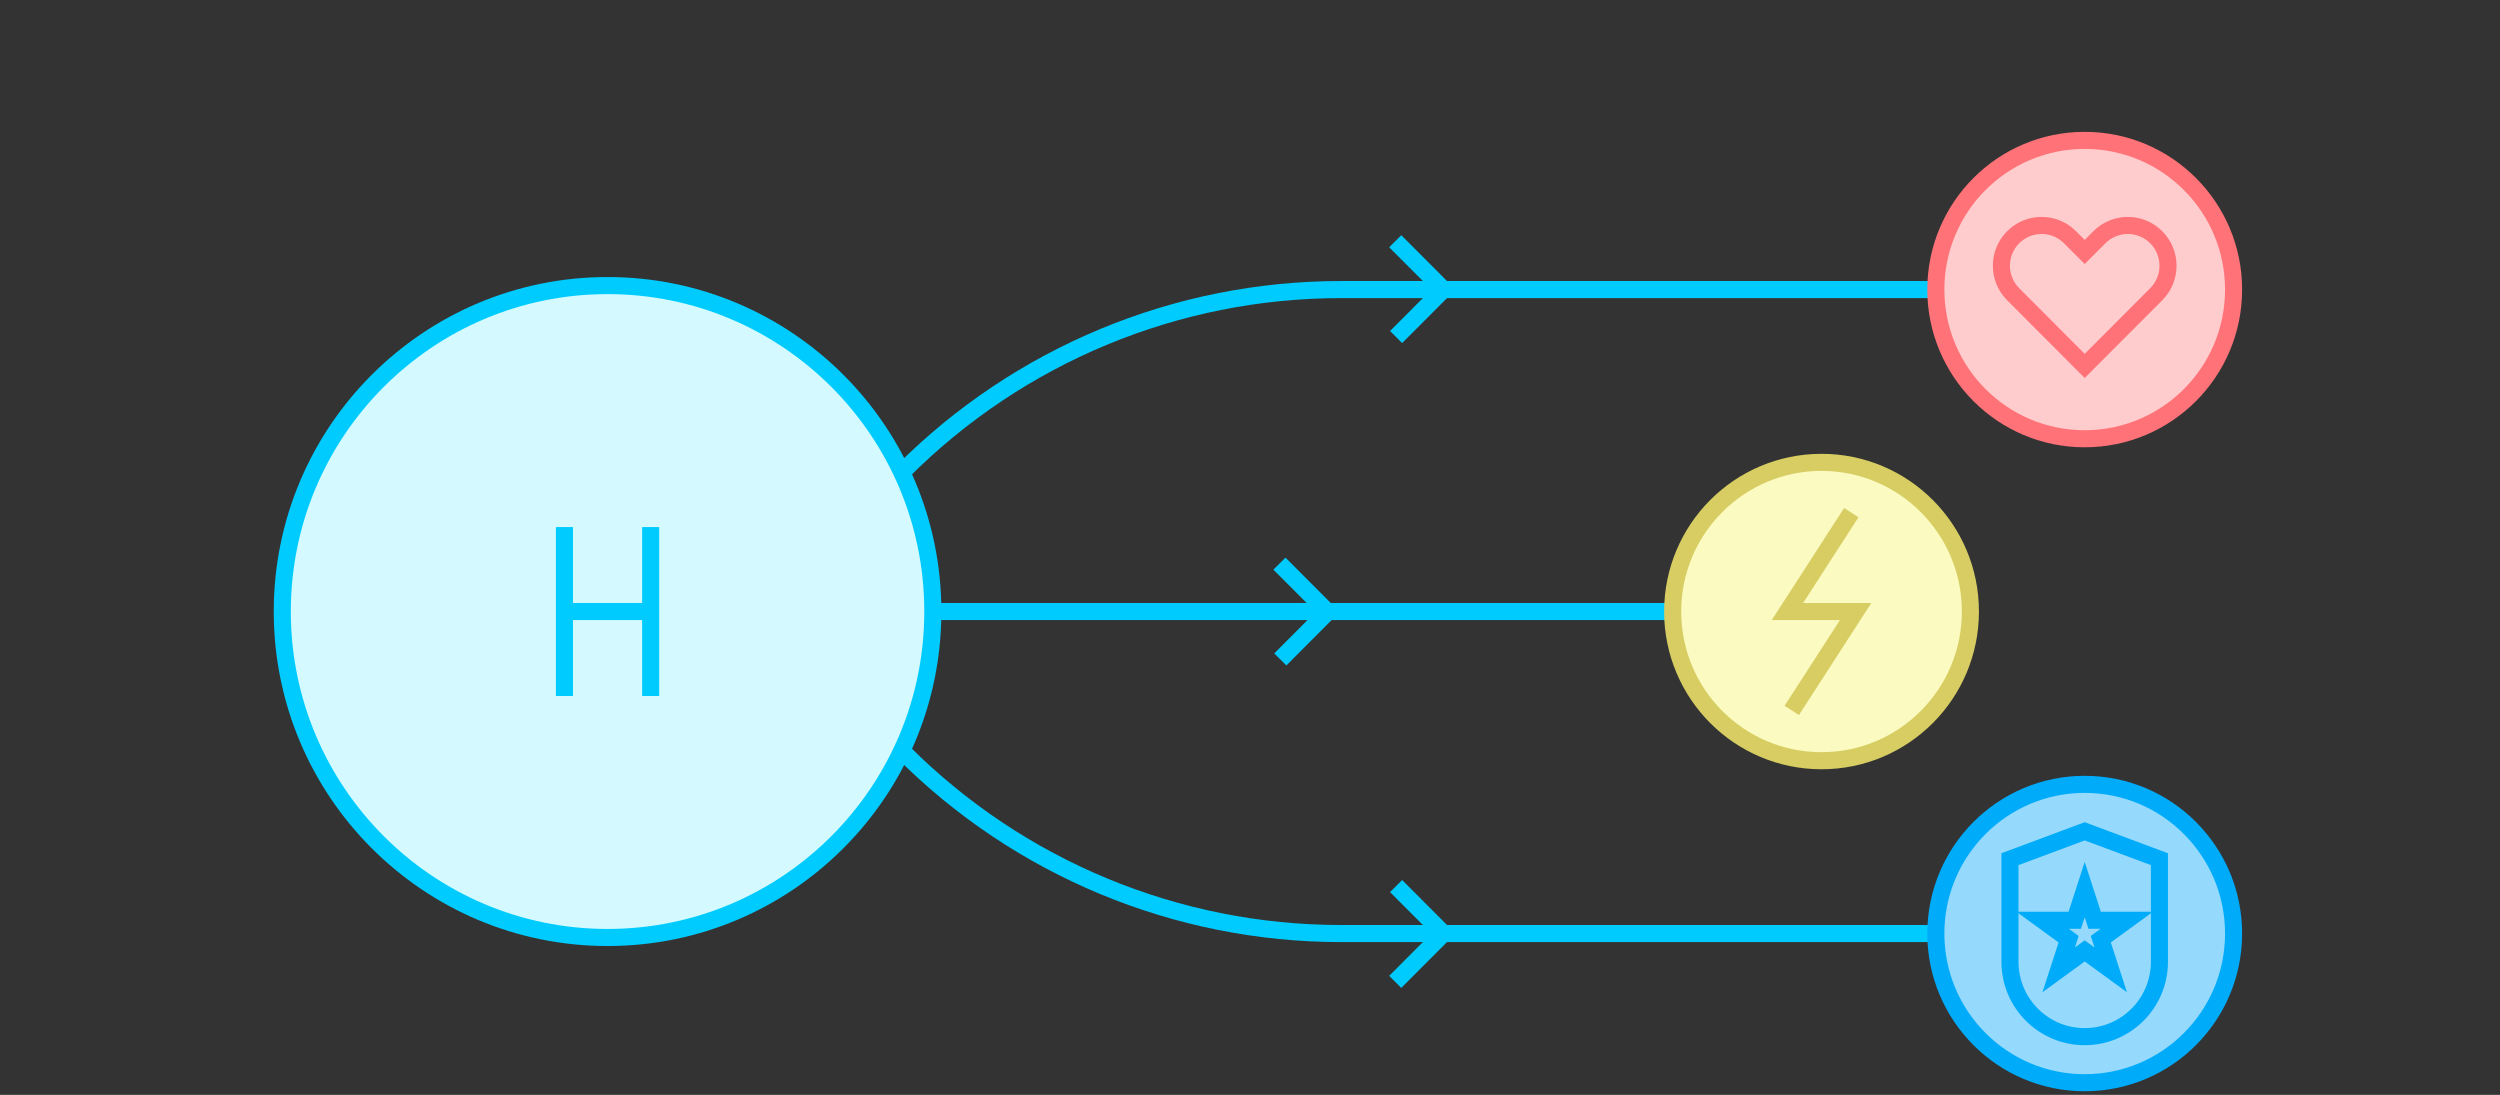 <svg xmlns="http://www.w3.org/2000/svg" width="274" height="120" viewBox="0 0 274 120">
  <rect x="0" y="0" width="274" height="120" fill="#333333" stroke="none"/>
  <g fill="none" fill-rule="evenodd">
    <rect width="274" height="120"/>
    <g transform="translate(30 13)">
      <polyline stroke="#00CBFF" stroke-width="1.872" points="110.227 48.774 115.512 54.072 110.321 59.274"/>
      <polyline stroke="#00CBFF" stroke-width="1.872" points="122.917 13.438 128.204 18.736 123.011 23.939"/>
      <path fill="#D4FAFF" d="M72.416,54.025 L153.324,54.025 L72.416,54.025 Z"/>
      <path stroke="#00CBFF" stroke-width="1.872" d="M72.415,54.024 L153.323,54.024"/>
      <g transform="translate(0 1.052)">
        <path fill="#FBFAC1" d="M185.956,52.972 C185.956,43.942 178.652,36.622 169.639,36.622 C160.628,36.622 153.324,43.942 153.324,52.972 C153.324,62.002 160.628,69.323 169.639,69.323 C178.652,69.323 185.956,62.002 185.956,52.972"/>
        <path stroke="#D7CD62" stroke-width="1.872" d="M185.956,52.972 C185.956,43.942 178.652,36.622 169.639,36.622 C160.628,36.622 153.324,43.942 153.324,52.972 C153.324,62.002 160.628,69.323 169.639,69.323 C178.652,69.323 185.956,62.002 185.956,52.972 Z"/>
        <g transform="translate(164.497 41.932)">
          <polyline fill="#FBFAC1" points="1.88 21.878 8.88 11.039 5.144 11.039 1.408 11.039 8.405 .201"/>
          <polyline stroke="#D7CD62" stroke-width="1.872" points="1.88 21.878 8.88 11.039 5.144 11.039 1.408 11.039 8.405 .201"/>
        </g>
        <path stroke="#00CBFF" stroke-width="1.872" d="M68.955,37.606 C81.684,24.851 98.948,17.685 116.95,17.685 L182.167,17.685"/>
        <polyline stroke="#00CBFF" stroke-width="1.872" points="122.917 93.561 128.204 88.263 123.011 83.061"/>
        <path stroke="#00CBFF" stroke-width="1.872" d="M68.955,68.342 C81.684,81.098 98.948,88.264 116.95,88.264 L182.167,88.264"/>
        <path fill="#FFCCCD" d="M214.8,17.684 C214.8,8.654 207.496,1.334 198.483,1.334 C189.472,1.334 182.168,8.654 182.168,17.684 C182.168,26.714 189.472,34.035 198.483,34.035 C207.496,34.035 214.8,26.714 214.8,17.684"/>
        <path stroke="#FF7378" stroke-width="1.872" d="M214.8,17.684 C214.8,8.654 207.496,1.334 198.483,1.334 C189.472,1.334 182.168,8.654 182.168,17.684 C182.168,26.714 189.472,34.035 198.483,34.035 C207.496,34.035 214.8,26.714 214.8,17.684 Z"/>
        <path fill="#95DAFC" d="M214.8,88.264 C214.8,97.294 207.496,104.615 198.483,104.615 C189.472,104.615 182.168,97.294 182.168,88.264 C182.168,79.234 189.472,71.913 198.483,71.913 C207.496,71.913 214.8,79.234 214.8,88.264"/>
        <path stroke="#00ABFA" stroke-width="1.872" d="M214.8,88.264 C214.8,97.294 207.496,104.615 198.483,104.615 C189.472,104.615 182.168,97.294 182.168,88.264 C182.168,79.234 189.472,71.913 198.483,71.913 C207.496,71.913 214.8,79.234 214.8,88.264 Z"/>
        <path fill="#95DAFC" d="M206.673,80.114 L198.483,77.059 L190.292,80.114 L190.292,91.356 C190.292,95.889 193.958,99.564 198.483,99.564 C203.007,99.564 206.673,95.889 206.673,91.356 L206.673,80.114 Z"/>
        <path stroke="#00ABFA" stroke-width="1.872" d="M206.673,80.114 L198.483,77.059 L190.292,80.114 L190.292,91.356 C190.292,95.889 193.958,99.564 198.483,99.564 C203.007,99.564 206.673,95.889 206.673,91.356 L206.673,80.114 Z"/>
        <polygon fill="#95DAFC" points="198.484 83.449 199.573 86.808 203.097 86.808 200.246 88.885 201.335 92.245 198.484 90.167 195.631 92.245 196.72 88.885 193.869 86.808 197.394 86.808"/>
        <polygon stroke="#00ABFA" stroke-width="1.872" points="198.484 83.449 199.573 86.808 203.097 86.808 200.246 88.885 201.335 92.245 198.484 90.167 195.631 92.245 196.72 88.885 193.869 86.808 197.394 86.808"/>
        <path fill="#FFCCCD" d="M200.093,11.951 L198.484,13.563 L196.875,11.951 C195.152,10.226 192.364,10.226 190.642,11.951 C188.922,13.674 188.922,16.471 190.642,18.194 L192.25,19.808 L198.484,26.052 L204.715,19.808 L206.324,18.194 C208.045,16.471 208.045,13.674 206.324,11.951 C204.604,10.226 201.813,10.226 200.093,11.951"/>
        <path stroke="#FF7378" stroke-width="1.872" d="M200.093,11.951 L198.484,13.563 L196.875,11.951 C195.152,10.226 192.364,10.226 190.642,11.951 C188.922,13.674 188.922,16.471 190.642,18.194 L192.25,19.808 L198.484,26.052 L204.715,19.808 L206.324,18.194 C208.045,16.471 208.045,13.674 206.324,11.951 C204.604,10.226 201.813,10.226 200.093,11.951 Z"/>
        <path fill="#D4FAFF" d="M0.938,52.972 C0.938,33.242 16.9,17.247 36.588,17.247 C56.277,17.247 72.238,33.242 72.238,52.972 C72.238,72.702 56.277,88.696 36.588,88.696 C16.9,88.696 0.938,72.702 0.938,52.972"/>
        <path stroke="#00CBFF" stroke-width="1.872" d="M.938 52.972C.938 33.242 16.9 17.247 36.588 17.247 56.277 17.247 72.238 33.242 72.238 52.972 72.238 72.702 56.277 88.696 36.588 88.696 16.9 88.696.938 72.702.938 52.972zM41.313 43.712L41.313 62.232M31.863 43.712L31.863 62.232M31.863 52.972L41.313 52.972"/>
      </g>
    </g>
  </g>
</svg>

